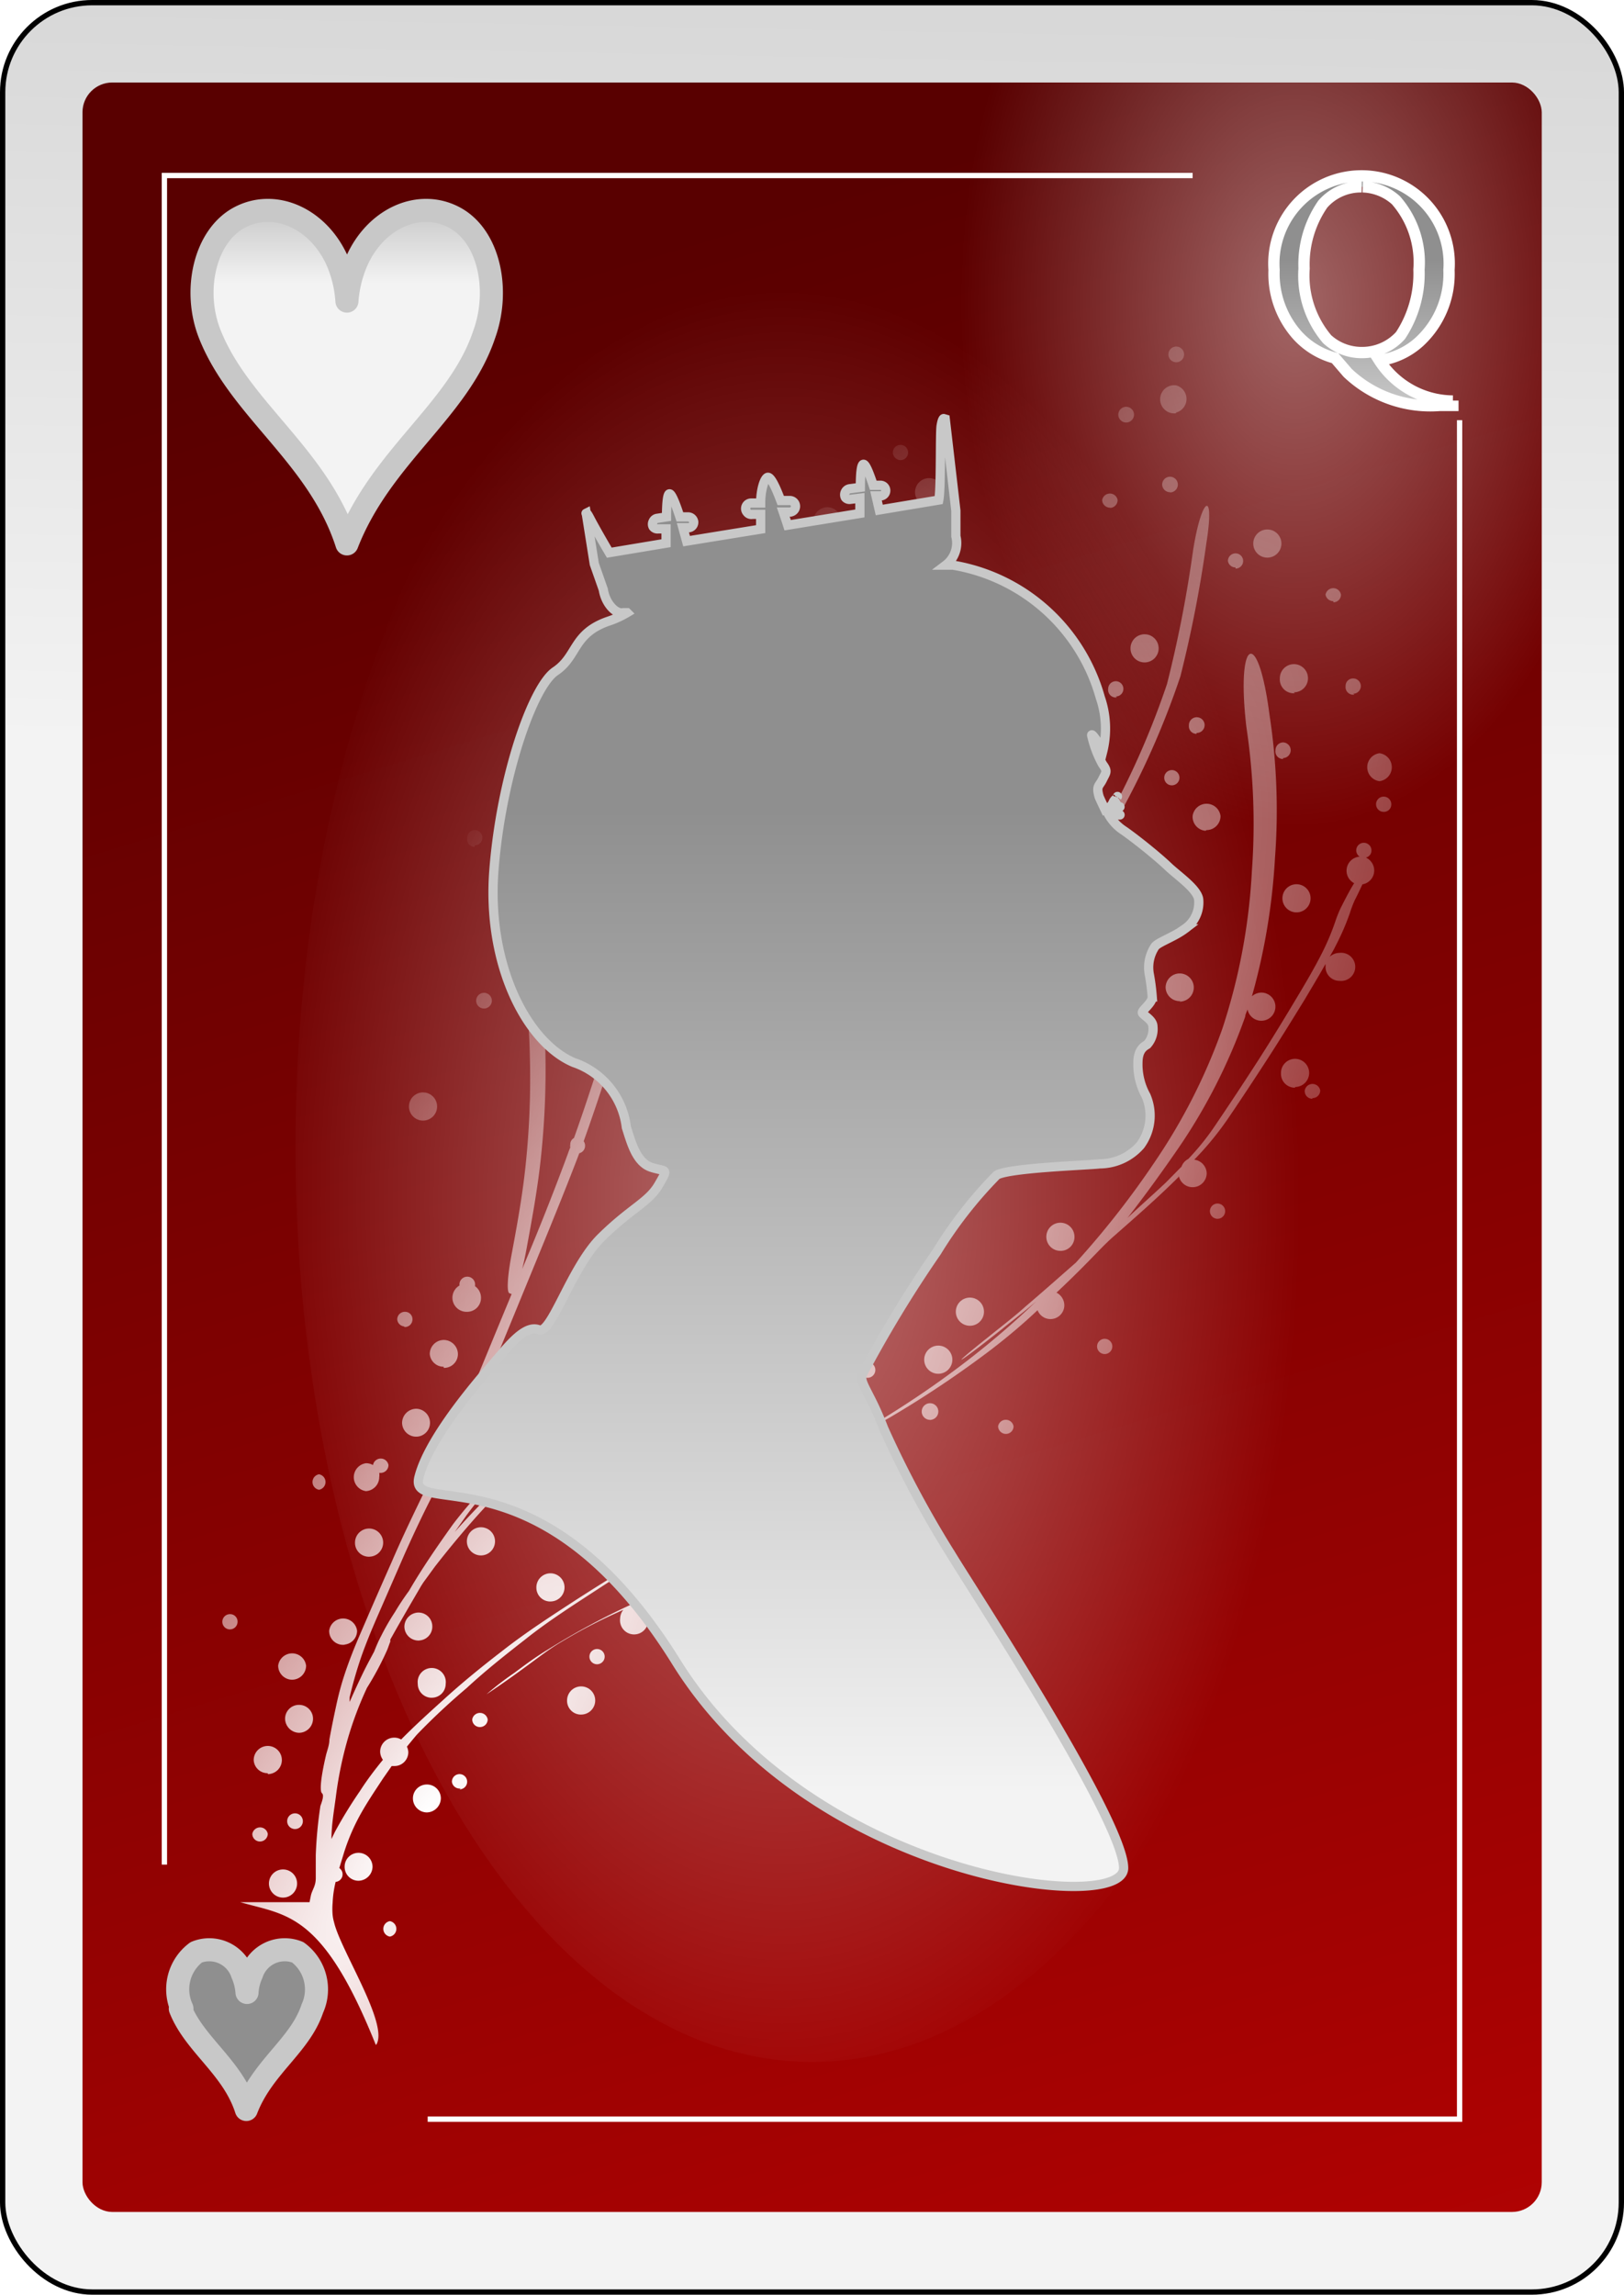 <?xml version="1.0" encoding="UTF-8" standalone="no"?>
<svg
   id="svg2"
   viewBox="0 0 70.38 99.42"
   version="1.1"
   sodipodi:docname="HQ.svg"
   inkscape:version="1.3.2 (091e20e, 2023-11-25, custom)"
   width="70.38"
   height="99.42"
   xmlns:inkscape="http://www.inkscape.org/namespaces/inkscape"
   xmlns:sodipodi="http://sodipodi.sourceforge.net/DTD/sodipodi-0.dtd"
   xmlns:xlink="http://www.w3.org/1999/xlink"
   xmlns="http://www.w3.org/2000/svg"
   xmlns:svg="http://www.w3.org/2000/svg"
   xmlns:rdf="http://www.w3.org/1999/02/22-rdf-syntax-ns#"
   xmlns:cc="http://creativecommons.org/ns#"
   xmlns:dc="http://purl.org/dc/elements/1.1/">
  <sodipodi:namedview
     id="namedview6"
     pagecolor="#ffffff"
     bordercolor="#000000"
     borderopacity="0.25"
     inkscape:showpageshadow="2"
     inkscape:pageopacity="0.0"
     inkscape:pagecheckerboard="0"
     inkscape:deskcolor="#d1d1d1"
     inkscape:zoom="15.285714"
     inkscape:cx="34.90187"
     inkscape:cy="50.210281"
     inkscape:window-width="3840"
     inkscape:window-height="2054"
     inkscape:window-x="-11"
     inkscape:window-y="-11"
     inkscape:window-maximized="1"
     inkscape:current-layer="svg2" />
  <defs
     id="defs6">
    <style
       id="style1">
      .cls-1 {
        filter: url(#filter63625-2-4);
      }

      .cls-2 {
        stroke: #000;
        fill: url(#linear-gradient);
      }

      .cls-2, .cls-6 {
        stroke-miterlimit: 10;
        stroke-width: 0.23px;
      }

      .cls-3 {
        fill: url(#linear-gradient-2);
      }

      .cls-4 {
        opacity: 0.47;
        fill: url(#radial-gradient);
      }

      .cls-4, .cls-5, .cls-7 {
        isolation: isolate;
      }

      .cls-5 {
        opacity: 0.4;
        fill: url(#radial-gradient-2);
      }

      .cls-6 {
        fill: none;
      }

      .cls-11, .cls-6 {
        stroke: #fff;
      }

      .cls-7 {
        opacity: 0.45;
        fill: url(#radial-gradient-3);
      }

      .cls-10, .cls-12, .cls-8 {
        stroke: #c8c8c8;
      }

      .cls-12, .cls-8 {
        stroke-linejoin: round;
        stroke-width: 1px;
      }

      .cls-8 {
        fill: url(#linear-gradient-3);
      }

      .cls-9 {
        fill: url(#radial-gradient-4);
      }

      .cls-10 {
        stroke-width: 0.4px;
        fill-rule: evenodd;
        fill: url(#linear-gradient-4);
      }

      .cls-11 {
        stroke-width: 0.49px;
        fill: url(#linear-gradient-5);
      }

      .cls-12 {
        fill: url(#linear-gradient-6);
      }
    </style>
    <filter
       id="filter63625-2-4"
       name="filter63625-2-4"
       x="-0.129"
       y="-0.091"
       width="1.257"
       height="1.182">
      <feGaussianBlur
         result="feGaussianBlur63627-6-6"
         stdDeviation="3.76"
         id="feGaussianBlur1" />
    </filter>
    <linearGradient
       id="linear-gradient"
       x1="-1200.1"
       y1="-1878.67"
       x2="-1190.62"
       y2="-1364.15"
       gradientTransform="matrix(0.23,0,0,-0.23,314.14,-390.21)"
       gradientUnits="userSpaceOnUse">
      <stop
         offset="0"
         stop-color="#f3f3f3"
         id="stop1" />
      <stop
         offset="1"
         stop-color="#8f8f8f"
         id="stop2" />
    </linearGradient>
    <linearGradient
       id="linear-gradient-2"
       x1="-1676.95"
       y1="-1660.25"
       x2="-1544.66"
       y2="-2097.96"
       gradientTransform="matrix(0.24,0,0,-0.24,429.33,-375.99)"
       gradientUnits="userSpaceOnUse">
      <stop
         offset="0"
         stop-color="#590000"
         id="stop3" />
      <stop
         offset="1"
         stop-color="#bf0303"
         id="stop4" />
    </linearGradient>
    <radialGradient
       id="radial-gradient"
       cx="201.64"
       cy="6254.64"
       r="58.68"
       gradientTransform="matrix(-0.23,0,0,0.21,61.39,-1194.01)"
       gradientUnits="userSpaceOnUse">
      <stop
         offset="0"
         stop-color="#fff"
         id="stop5" />
      <stop
         offset="1"
         stop-color="#fff"
         stop-opacity="0"
         id="stop6" />
    </radialGradient>
    <radialGradient
       id="radial-gradient-2"
       cx="-1233.89"
       cy="-934.92"
       r="63.15"
       gradientTransform="matrix(0.23,0,0,-0.36,346.95,-314.15)"
       xlink:href="#radial-gradient" />
    <radialGradient
       id="radial-gradient-3"
       cx="-434.93"
       cy="987.65"
       r="26.74"
       gradientTransform="matrix(0.84,0,0,-1.48,406.29,1523.1)"
       xlink:href="#radial-gradient" />
    <linearGradient
       id="linear-gradient-3"
       x1="-4881.67"
       y1="-11609.96"
       x2="-4881.67"
       y2="-11546.84"
       gradientTransform="matrix(0.05,0,0,-0.06,276.98,-579.65)"
       xlink:href="#linear-gradient" />
    <radialGradient
       id="radial-gradient-4"
       cx="-192.05"
       cy="1521.39"
       r="25.37"
       gradientTransform="matrix(0.83,0.56,2.15,-3.16,-3086.22,5003.21)"
       xlink:href="#radial-gradient" />
    <linearGradient
       id="linear-gradient-4"
       x1="-1309.61"
       y1="-2239.72"
       x2="-1309.61"
       y2="-2062.8"
       gradientTransform="matrix(0.24,0,0,-0.24,351.8,-450.66)"
       xlink:href="#linear-gradient" />
    <linearGradient
       id="linear-gradient-5"
       x1="-833.86"
       y1="-2000.82"
       x2="-833.86"
       y2="-1954.11"
       gradientTransform="matrix(0.24,0,0,-0.24,263.32,-448.46)"
       xlink:href="#linear-gradient" />
    <linearGradient
       id="linear-gradient-6"
       x1="-2889.85"
       y1="-4959.92"
       x2="-2889.85"
       y2="-4896.82"
       gradientTransform="matrix(0.11,0,0,-0.12,340.8,-573.61)"
       xlink:href="#linear-gradient" />
    <linearGradient
       inkscape:collect="always"
       xlink:href="#linear-gradient"
       id="linearGradient1"
       gradientUnits="userSpaceOnUse"
       gradientTransform="matrix(0.23,0,0,-0.23,314.14,-390.21)"
       x1="-1200.1"
       y1="-1878.67"
       x2="-1190.62"
       y2="-1364.15" />
    <radialGradient
       inkscape:collect="always"
       xlink:href="#radial-gradient"
       id="radialGradient1"
       gradientUnits="userSpaceOnUse"
       gradientTransform="matrix(-0.23,0,0,0.21,61.39,-1194.01)"
       cx="201.64"
       cy="6254.64"
       r="58.68" />
  </defs>
  <title
     id="title6">Queen of Hearts</title>
  <g
     id="queen_heart"
     data-name="queen heart"
     transform="translate(-7.035,-9.305)">
    <g
       id="use72913">
      <g
         id="g70507">
        <rect
           id="rect70511"
           class="cls-2"
           x="7.15"
           y="9.42"
           width="70.15"
           height="99.19"
           rx="3.88"
           ry="3.88"
           style="fill:url(#linearGradient1)" />
        <rect
           id="rect6073"
           class="cls-3"
           x="10.61"
           y="12.88"
           width="63.24"
           height="92.26"
           rx="1.29"
           ry="1.29"
           style="fill:url(#linear-gradient-2)" />
        <rect
           id="rect70515"
           class="cls-4"
           x="10.61"
           y="80.86"
           width="26.55"
           height="24.28"
           rx="0.98"
           ry="0.98"
           style="fill:url(#radialGradient1)" />
        <rect
           id="rect70517"
           class="cls-5"
           x="45.27"
           y="12.88"
           width="28.57"
           height="45.27"
           rx="1.04"
           ry="1.04"
           style="fill:url(#radial-gradient-2)" />
        <path
           id="path70519"
           class="cls-6"
           d="M 25.57,101.12 H 70.29 V 27.51 M 58.72,16.91 H 14.16 v 73.18" />
        <path
           id="path70521"
           class="cls-7"
           d="m 64.6,59 c 0,21.89 -10,39.64 -22.38,39.64 C 29.84,98.64 19.84,80.9 19.84,59 c 0,-21.9 10,-39.64 22.38,-39.64 12.38,0 22.38,17.76 22.38,39.64 z"
           style="fill:url(#radial-gradient-3)" />
      </g>
    </g>
    <g
       id="use74130">
      <g
         id="g74112">
        <path
           id="path74114"
           class="cls-8"
           d="m 14.92,96.33 a 2,2 0 0 1 0.62,-2.44 1.51,1.51 0 0 1 2,0.93 2.47,2.47 0 0 1 0.2,0.81 2.24,2.24 0 0 1 0.2,-0.81 1.51,1.51 0 0 1 2,-0.93 2,2 0 0 1 0.63,2.44 c -0.53,1.6 -2.15,2.52 -2.86,4.37 -0.59,-1.84 -2.24,-2.8 -2.86,-4.37 z"
           style="fill:url(#linear-gradient-3)" />
      </g>
    </g>
    <path
       id="path7066"
       class="cls-9"
       d="m 23.35,97.88 c 0.53,-0.9 -1.57,-4.1 -1.84,-5.3 a 1.7,1.7 0 0 1 -0.06,-0.31 3,3 0 0 1 0,-0.52 4.64,4.64 0 0 1 0.13,-0.91 0.33,0.33 0 0 0 0.16,-0.6 l 0.21,-0.69 a 9.11,9.11 0 0 1 0.6,-1.44 c 0.32,-0.61 0.71,-1.18 1.09,-1.76 l 0.37,-0.53 h 0.11 a 0.6,0.6 0 0 0 0.61,-0.6 0.65,0.65 0 0 0 -0.06,-0.24 c 0.15,-0.18 0.3,-0.37 0.45,-0.54 a 29.36,29.36 0 0 1 2.14,-2 c 0.81,-0.75 1.67,-1.43 2.53,-2.1 1,-0.8 2.12,-1.51 3.21,-2.22 1.09,-0.71 2.08,-1.31 3.13,-2 h 0.15 a 0.61,0.61 0 0 0 0,-1.21 0.61,0.61 0 0 0 -0.61,0.6 0.6,0.6 0 0 0 0.44,0.58 l -0.3,0.17 c -1.28,0.77 -2.55,1.55 -3.81,2.36 -1.09,0.71 -2.19,1.42 -3.22,2.23 -0.87,0.67 -1.72,1.36 -2.53,2.1 -0.62,0.56 -1.24,1.12 -1.83,1.72 a 0.58,0.58 0 0 0 -0.3,-0.08 0.61,0.61 0 0 0 -0.61,0.6 0.62,0.62 0 0 0 0.12,0.36 c -0.36,0.44 -0.7,0.89 -1,1.36 a 19.74,19.74 0 0 0 -1.08,1.76 l -0.15,0.31 c 0,-0.61 0.11,-1.22 0.19,-1.83 a 16.57,16.57 0 0 1 0.52,-2.52 15.31,15.31 0 0 1 0.83,-2.2 13,13 0 0 0 0.87,-1.63 c 0.05,-0.12 0.09,-0.25 0.14,-0.37 v -0.09 c 0.44,-0.79 0.89,-1.56 1.34,-2.33 l 0.09,-0.14 0.51,-0.7 c 0.5,-0.64 1,-1.25 1.54,-1.87 0.68,-0.78 1.4,-1.52 2.12,-2.25 0.72,-0.73 1.68,-1.62 2.54,-2.41 0.86,-0.79 1.87,-1.65 2.8,-2.49 l 3,-2.63 c 1.12,-1 2.21,-2 3.28,-3 l 1.7,-1.65 a 10.71,10.71 0 0 0 1.68,-1.33 c 1.11,-0.94 2.23,-1.86 3.39,-2.74 a 15.89,15.89 0 0 1 2.27,-1.56 l 0.5,-0.22 a 0.57,0.57 0 0 0 0,0.18 0.61,0.61 0 0 0 0.6,0.61 0.6,0.6 0 0 0 0.6,-0.61 0.58,0.58 0 0 0 -0.14,-0.39 c 2.23,-0.16 2.69,-0.49 0.27,-0.33 a 1.82,1.82 0 0 0 -0.57,0.13 h -0.16 a 0.59,0.59 0 0 0 -0.53,0.33 21.16,21.16 0 0 0 -3.41,2.21 C 46.14,58 45,59 43.93,59.9 c -0.46,0.39 -0.76,0.66 -0.94,0.83 L 44.71,59 c 1.25,-1.26 2.43,-2.58 3.58,-3.93 0.71,-0.85 1.39,-1.73 2.06,-2.61 a 0.62,0.62 0 0 0 0.47,0.22 0.6,0.6 0 0 0 0.6,-0.61 0.6,0.6 0 0 0 -0.36,-0.55 c 0.3,-0.41 0.6,-0.81 0.89,-1.22 a 56.29,56.29 0 0 0 3.46,-5.45 35.88,35.88 0 0 0 2.78,-6.24 54,54 0 0 0 1.13,-5.8 c 0.37,-2.33 -0.21,-2 -0.58,0.34 a 53.82,53.82 0 0 1 -1.13,5.79 35.92,35.92 0 0 1 -2.79,6.24 c -0.08,0.15 -0.18,0.29 -0.26,0.44 a 0.33,0.33 0 1 0 -0.33,0.41 h 0.12 a 52.87,52.87 0 0 1 -3,4.63 l -0.6,0.84 a 0.6,0.6 0 0 0 -0.55,0.59 0.5,0.5 0 0 0 0,0.12 c -0.82,1.1 -1.65,2.17 -2.53,3.22 -1.15,1.35 -2.33,2.67 -3.58,3.93 -1.25,1.26 -2.36,2.39 -3.58,3.54 -1.22,1.15 -2.17,2 -3.3,3 -1.13,1 -2,1.75 -3,2.64 -1,0.89 -1.82,1.65 -2.76,2.46 -0.94,0.81 -1.6,1.46 -2.36,2.23 a 0.35,0.35 0 0 0 -0.16,-0.2 c 0.3,-0.31 0.6,-0.61 0.91,-0.91 1,-0.94 2,-1.85 3,-2.8 1.18,-1.11 2.33,-2.25 3.47,-3.4 a 39.09,39.09 0 0 0 3.69,-4.18 46.23,46.23 0 0 0 3.28,-5.4 36,36 0 0 0 2.66,-6.11 41.51,41.51 0 0 0 1.36,-7 54.93,54.93 0 0 0 0.08,-6 0.61,0.61 0 0 0 0.2,-0.45 0.6,0.6 0 0 0 -0.24,-0.48 c 0,-0.25 0,-0.49 0,-0.74 0,-0.42 0,-0.83 0,-1.25 -0.09,-2.35 -0.66,-2 -0.57,0.33 0,0.42 0,0.83 0,1.25 0,0.11 0,0.22 0,0.33 a 0.59,0.59 0 0 0 -0.39,0.56 0.6,0.6 0 0 0 0.43,0.57 c 0,1 0,2.07 0,3.11 A 0.6,0.6 0 0 0 46,41 a 0.61,0.61 0 0 0 0.6,0.61 0.78,0.78 0 0 0 0.22,0 c 0,0.66 0,1.34 -0.1,2 -0.19,1.51 -0.42,3 -0.75,4.51 0,-0.71 0,-1.42 0,-2.13 a 49.81,49.81 0 0 0 -0.37,-5 28,28 0 0 0 -0.68,-3.4 12,12 0 0 0 -0.57,-1.66 1.38,1.38 0 0 0 -0.27,-0.45 c -1.9,-1.71 -2.54,-1.32 -0.62,0.37 a 1.73,1.73 0 0 1 0.27,0.43 9.86,9.86 0 0 1 0.57,1.66 27.92,27.92 0 0 1 0.7,3.39 c 0.22,1.68 0.33,3.36 0.39,5 0,0.93 0,1.87 0,2.81 a 7.87,7.87 0 0 0 0,1.22 1.55,1.55 0 0 0 -0.07,0.23 c -0.39,1.15 -0.82,2.28 -1.31,3.39 a 0.61,0.61 0 0 0 -0.53,-0.3 0.6,0.6 0 0 0 -0.6,0.6 0.61,0.61 0 0 0 0.6,0.61 h 0.12 c -0.29,0.62 -0.6,1.23 -0.94,1.83 a 45.09,45.09 0 0 1 -3.29,5.41 39.09,39.09 0 0 1 -3.62,4.2 c -1.14,1.15 -2.29,2.3 -3.48,3.41 -1,0.94 -2,1.86 -3.05,2.8 l -0.51,0.52 a 0.33,0.33 0 0 0 -0.28,0.28 19.78,19.78 0 0 0 -1.76,2 c -0.67,0.94 -1.33,1.89 -1.91,2.89 -0.22,0.3 -0.42,0.6 -0.61,0.92 a 10,10 0 0 0 -0.58,1 6.43,6.43 0 0 0 -0.32,0.71 v 0 c -0.16,0.3 -0.33,0.61 -0.48,0.92 -0.15,0.31 -0.4,0.84 -0.58,1.26 a 1.55,1.55 0 0 1 0,-0.21 18.09,18.09 0 0 1 0.5,-1.74 c 0.24,-0.68 0.52,-1.34 0.81,-2 l 1.06,-2.43 c 0.49,-1.1 1,-2.17 1.57,-3.23 0.69,-1.31 1.3,-2.66 1.88,-4 0.69,-1.66 1.37,-3.32 2.06,-5 0.69,-1.68 1.41,-3.43 2.07,-5.16 a 0.33,0.33 0 0 0 0.25,-0.32 0.32,0.32 0 0 0 -0.06,-0.2 c 0.65,-1.82 1.24,-3.66 1.8,-5.51 0.65,-2.15 1.21,-4.32 1.65,-6.52 A 42.61,42.61 0 0 0 36.33,39 c -0.08,-2.63 -0.38,-5.25 -0.7,-7.87 -0.2,-1.57 -0.44,-3.14 -0.68,-4.71 A 5.23,5.23 0 0 0 34.59,25 a 0.65,0.65 0 0 0 0.19,0 0.61,0.61 0 0 0 0.61,-0.61 0.61,0.61 0 0 0 -1.21,0 0.59,0.59 0 0 0 0.17,0.42 3.7,3.7 0 0 0 0,1.88 c 0.11,0.69 0.21,1.39 0.32,2.08 a 0.38,0.38 0 0 0 -0.24,-0.08 0.33,0.33 0 1 0 0,0.66 0.34,0.34 0 0 0 0.3,-0.18 q 0.16,1.11 0.3,2.22 c 0,0.19 0.05,0.38 0.07,0.57 a 0.6,0.6 0 1 0 -0.27,1.14 0.61,0.61 0 0 0 0.39,-0.15 c 0.25,2.1 0.46,4.2 0.53,6.31 a 42.8,42.8 0 0 1 -0.53,7.75 c -0.44,2.2 -1,4.37 -1.65,6.52 -0.52,1.7 -1.06,3.4 -1.66,5.08 a 0.31,0.31 0 0 0 -0.16,0.29 0.25,0.25 0 0 0 0,0.12 c -0.05,0.11 -0.09,0.23 -0.13,0.34 q -1,2.7 -2.14,5.36 c -0.69,1.65 -1.37,3.31 -2.07,5 -0.58,1.35 -1.19,2.7 -1.88,4 C 25,74.81 24.48,75.88 24,77 c -0.36,0.81 -0.72,1.63 -1.07,2.44 -0.35,0.81 -0.58,1.33 -0.82,2 -0.24,0.67 -0.37,1.14 -0.5,1.74 -0.13,0.6 -0.21,1 -0.3,1.49 0,0.22 -0.08,0.43 -0.14,0.65 -0.25,1.06 -0.28,1.6 -0.18,1.68 0.1,0.08 0,0.36 -0.07,0.55 a 18.73,18.73 0 0 0 -0.2,2.13 c 0,0.33 0,0.66 0,1 0,0.34 -0.15,0.49 -0.21,0.74 l -0.06,0.3 h -3 c 2,0.58 3.56,0.41 5.87,6.18 z m 0.58,-4.67 a 0.34,0.34 0 0 0 0,-0.67 0.34,0.34 0 0 0 0,0.67 z M 19.3,91.52 a 0.61,0.61 0 0 0 0.61,-0.61 0.61,0.61 0 1 0 -0.61,0.61 z m 3.27,-0.73 a 0.62,0.62 0 0 0 0.61,-0.61 0.61,0.61 0 0 0 -0.61,-0.6 0.6,0.6 0 0 0 -0.6,0.6 0.6,0.6 0 0 0 0.6,0.61 z m -4.27,-1.7 a 0.34,0.34 0 0 0 0.34,-0.33 0.34,0.34 0 0 0 -0.67,0 0.33,0.33 0 0 0 0.33,0.33 z m 1.52,-0.54 a 0.34,0.34 0 1 0 -0.34,-0.34 0.34,0.34 0 0 0 0.34,0.34 z m 5.71,-0.72 a 0.62,0.62 0 0 0 0.61,-0.61 0.6,0.6 0 0 0 -0.61,-0.6 0.6,0.6 0 0 0 -0.6,0.6 0.61,0.61 0 0 0 0.6,0.61 z m 1.42,-1 A 0.33,0.33 0 1 0 26.62,86.5 0.33,0.33 0 0 0 27,86.79 Z m -8.31,-0.66 a 0.61,0.61 0 1 0 -0.61,-0.6 0.6,0.6 0 0 0 0.61,0.56 z M 20,84.38 a 0.61,0.61 0 0 0 0.6,-0.61 0.6,0.6 0 0 0 -0.6,-0.6 0.6,0.6 0 0 0 -0.61,0.6 0.62,0.62 0 0 0 0.61,0.61 z m 7.83,-0.25 a 0.33,0.33 0 0 0 0.34,-0.33 0.34,0.34 0 0 0 -0.67,0 0.33,0.33 0 0 0 0.36,0.33 z m 4.39,-0.54 a 0.61,0.61 0 1 0 -0.61,-0.61 0.6,0.6 0 0 0 0.64,0.61 z m -6.47,-0.73 a 0.6,0.6 0 0 0 0.6,-0.6 0.61,0.61 0 1 0 -1.21,0 0.6,0.6 0 0 0 0.64,0.6 z m 2.37,-0.15 c 0,0 0.71,-0.46 1.82,-1.28 0.48,-0.35 0.94,-0.71 1.44,-1 a 22.34,22.34 0 0 1 2.21,-1.17 l 0.46,-0.21 a 0.63,0.63 0 0 0 -0.14,0.38 0.61,0.61 0 1 0 1.21,0 0.59,0.59 0 0 0 -0.57,-0.59 c 0.53,-0.23 1.06,-0.47 1.6,-0.67 0.54,-0.2 1.21,-0.49 1.81,-0.72 l 0.78,-0.29 c 2.39,-0.92 3,-1.28 0.62,-0.37 l -0.78,0.3 -1.82,0.72 c -0.87,0.34 -1.72,0.72 -2.56,1.1 a 32.55,32.55 0 0 0 -3.43,1.87 c -0.5,0.3 -1,0.67 -1.44,1 a 13.37,13.37 0 0 0 -1.21,0.93 z M 19.7,82.08 a 0.61,0.61 0 0 0 0.6,-0.61 0.61,0.61 0 0 0 -1.21,0 0.61,0.61 0 0 0 0.64,0.61 z m 13.21,-0.67 a 0.33,0.33 0 1 0 -0.33,-0.33 0.33,0.33 0 0 0 0.36,0.33 z m -11,-0.85 a 0.6,0.6 0 0 0 0.6,-0.6 0.61,0.61 0 0 0 -1.21,0 0.6,0.6 0 0 0 0.7,0.6 z m 3.26,-0.18 a 0.6,0.6 0 0 0 0.6,-0.6 0.6,0.6 0 0 0 -0.6,-0.61 0.62,0.62 0 0 0 -0.61,0.61 0.61,0.61 0 0 0 0.67,0.6 z M 17,79.9 A 0.33,0.33 0 0 0 17.33,79.57 0.32,0.32 0 0 0 17,79.24 0.33,0.33 0 0 0 16.67,79.57 0.33,0.33 0 0 0 17,79.9 Z m 21.11,-1.15 a 0.34,0.34 0 0 0 0,-0.67 0.34,0.34 0 0 0 0,0.67 z m -7.22,-0.06 a 0.61,0.61 0 1 0 -0.61,-0.61 0.6,0.6 0 0 0 0.64,0.61 z m 10.67,-0.54 a 0.34,0.34 0 1 0 0,-0.67 v 0 a 0.6,0.6 0 0 0 -0.42,-1 0.61,0.61 0 1 0 0,1.21 h 0.17 a 0.33,0.33 0 0 0 0.28,0.51 z m 2.09,-1.4 a 0.61,0.61 0 1 0 -0.61,-0.6 0.6,0.6 0 0 0 0.64,0.6 z m -20.62,0 a 0.61,0.61 0 1 0 -0.61,-0.6 0.6,0.6 0 0 0 0.64,0.6 z m 4.77,-0.06 a 0.61,0.61 0 1 0 0,-1.21 0.61,0.61 0 0 0 0,1.21 z m 17.39,-0.06 a 0.33,0.33 0 1 0 -0.33,-0.33 0.33,0.33 0 0 0 0.36,0.33 z m -13,-0.42 a 0.34,0.34 0 0 0 0,-0.67 0.34,0.34 0 0 0 0,0.67 z m -5.54,-0.4 0.6,-0.85 a 16.79,16.79 0 0 1 1.2,-1.45 0.41,0.41 0 0 0 0.21,0.15 c -0.65,0.66 -1.3,1.32 -1.9,2 l -0.11,0.12 z m 11.5,-0.91 2,-1.1 1.5,-0.82 h 0.16 a 0.6,0.6 0 0 0 0.58,-0.45 l 2.08,-1.18 -2.07,1.16 a 0.51,0.51 0 0 0 0,-0.13 0.61,0.61 0 1 0 -0.8,0.57 l -0.48,0.26 -2.93,1.69 z M 46,74.82 a 0.34,0.34 0 0 0 0,-0.67 0.34,0.34 0 0 0 0,0.67 z M 22.86,73.91 a 0.61,0.61 0 0 0 0.61,-0.61 0.58,0.58 0 0 0 0,-0.18 h 0.06 a 0.34,0.34 0 0 0 0.34,-0.34 0.34,0.34 0 0 0 -0.67,0 0.61,0.61 0 0 0 -0.3,-0.08 0.61,0.61 0 0 0 0,1.21 z m -2,-0.06 a 0.34,0.34 0 0 0 0,-0.67 0.34,0.34 0 0 0 0,0.67 z m 4.21,-2.3 a 0.6,0.6 0 0 0 0.6,-0.6 0.61,0.61 0 0 0 -0.6,-0.61 0.62,0.62 0 0 0 -0.61,0.61 0.61,0.61 0 0 0 0.59,0.6 z m 25.56,-0.12 a 0.33,0.33 0 0 0 0.33,-0.33 0.34,0.34 0 0 0 -0.67,0 0.34,0.34 0 0 0 0.32,0.33 z M 44.72,71.22 45.63,70.7 A 45.33,45.33 0 0 0 50,67.77 c 0.7,-0.54 1.38,-1.11 2,-1.7 a 0.6,0.6 0 0 0 1.16,-0.2 0.62,0.62 0 0 0 -0.34,-0.56 c 0.48,-0.45 0.94,-0.9 1.4,-1.37 0.46,-0.47 0.66,-0.69 1,-1 v 0 c 1,-0.88 2,-1.75 2.9,-2.65 v -0.05 a 0.61,0.61 0 0 0 1.21,-0.09 0.61,0.61 0 0 0 -0.54,-0.6 13.4,13.4 0 0 0 1.51,-1.85 c 0.57,-0.84 1.13,-1.69 1.68,-2.54 0.55,-0.85 1.08,-1.71 1.61,-2.57 0.3,-0.51 0.6,-1 0.89,-1.52 0,0 0,0.08 0,0.12 a 0.6,0.6 0 0 0 0.6,0.61 0.61,0.61 0 1 0 0,-1.21 0.63,0.63 0 0 0 -0.42,0.17 c 0.08,-0.15 0.17,-0.29 0.24,-0.44 a 10.83,10.83 0 0 0 0.63,-1.44 5.37,5.37 0 0 1 0.21,-0.56 c 0.14,-0.27 0.25,-0.51 0.34,-0.7 a 0.61,0.61 0 0 0 0.51,-0.6 0.62,0.62 0 0 0 -0.36,-0.56 0.31,0.31 0 0 0 0.24,-0.31 0.33,0.33 0 1 0 -0.66,0 0.33,0.33 0 0 0 0.15,0.27 0.61,0.61 0 0 0 -0.24,1.15 c -0.18,0.29 -0.37,0.65 -0.6,1.11 a 5.42,5.42 0 0 0 -0.22,0.56 10.59,10.59 0 0 1 -0.61,1.43 c -0.4,0.78 -0.85,1.52 -1.3,2.27 -0.45,0.75 -0.99,1.63 -1.54,2.48 -0.55,0.85 -1.11,1.7 -1.68,2.54 a 11,11 0 0 1 -1.24,1.56 0.59,0.59 0 0 0 -0.29,0.33 l -0.68,0.69 c -0.55,0.52 -1.1,1 -1.66,1.53 0.78,-1 1.5,-2 2.19,-3 A 24.58,24.58 0 0 0 61,53.35 c 0,-0.1 0.07,-0.21 0.1,-0.31 a 0.61,0.61 0 1 0 0.6,-0.73 0.63,0.63 0 0 0 -0.41,0.16 27.8,27.8 0 0 0 1,-6 27.45,27.45 0 0 0 -0.24,-6.21 c -0.5,-3.85 -1.45,-3.31 -1,0.54 a 28.16,28.16 0 0 1 0.24,6.22 26.15,26.15 0 0 1 -1.28,6.85 25.17,25.17 0 0 1 -2.92,5.76 38.24,38.24 0 0 1 -3.43,4.38 c -0.72,0.63 -1.44,1.27 -2.17,1.89 -0.52,0.47 -1.08,0.89 -1.62,1.33 -1.91,1.52 -1.31,1.17 0.6,-0.35 0.49,-0.4 1,-0.78 1.48,-1.2 a 36.9,36.9 0 0 1 -3,2.58 40.92,40.92 0 0 1 -4.27,2.88 z m -3.35,-0.15 a 0.34,0.34 0 0 0 0,-0.67 0.34,0.34 0 0 0 0,0.67 z m 6,-0.25 a 0.36,0.36 0 1 0 -0.06,0 c 0,0 0.07,0.01 0.09,0 z M 34,70.64 a 0.61,0.61 0 0 0 0.61,-0.6 0.6,0.6 0 0 0 -0.61,-0.6 0.6,0.6 0 0 0 -0.6,0.6 0.6,0.6 0 0 0 0.6,0.6 z m 1.84,-0.18 a 0.33,0.33 0 1 0 -0.33,-0.33 0.34,0.34 0 0 0 0.33,0.33 z M 44.62,69 A 0.34,0.34 0 1 0 44.29,68.67 0.33,0.33 0 0 0 44.62,69 Z m 3,-0.18 a 0.61,0.61 0 1 0 0,-1.21 0.61,0.61 0 0 0 0,1.21 z M 26.27,68.57 a 0.6,0.6 0 0 0 0.61,-0.6 0.62,0.62 0 0 0 -0.61,-0.61 0.61,0.61 0 0 0 -0.61,0.61 0.6,0.6 0 0 0 0.6,0.55 z m 28.64,-0.6 a 0.33,0.33 0 1 0 0,-0.66 0.33,0.33 0 1 0 0,0.66 z M 33.58,67.8 a 0.61,0.61 0 1 0 -0.61,-0.61 0.6,0.6 0 0 0 0.61,0.61 z m -9,-1 a 0.33,0.33 0 0 0 0.33,-0.33 0.32,0.32 0 0 0 -0.33,-0.33 0.33,0.33 0 0 0 -0.33,0.33 0.33,0.33 0 0 0 0.28,0.3 z m 24.41,-0.06 a 0.61,0.61 0 1 0 0,-1.21 0.61,0.61 0 0 0 0,1.21 z m -21.71,-0.6 a 0.6,0.6 0 0 0 0.6,-0.61 0.61,0.61 0 0 0 -0.26,-0.5 0.51,0.51 0 0 0 0,-0.13 0.34,0.34 0 0 0 -0.67,0 0.3,0.3 0 0 0 0,0.1 0.61,0.61 0 0 0 0.29,1.14 z m 13.06,-0.55 a 0.6,0.6 0 0 0 0.6,-0.6 0.6,0.6 0 0 0 -0.6,-0.61 0.62,0.62 0 0 0 -0.61,0.61 0.61,0.61 0 0 0 0.56,0.57 z M 29.2,65.37 c 0.14,0 0.42,-0.69 0.65,-1.94 0.23,-1.25 0.47,-2.54 0.61,-3.82 a 36,36 0 0 0 0.21,-4.76 30.24,30.24 0 0 0 -0.34,-3.55 23.89,23.89 0 0 0 -0.44,-2.36 7.25,7.25 0 0 0 -0.29,-0.9 c -1,-2.33 -1.7,-1.95 -0.62,0.36 a 5.73,5.73 0 0 1 0.28,0.89 21.54,21.54 0 0 1 0.46,2.37 27.92,27.92 0 0 1 0.28,3.51 35.88,35.88 0 0 1 -0.2,4.75 c -0.14,1.28 -0.37,2.55 -0.61,3.82 -0.2,1.1 -0.18,1.61 -0.06,1.6 z m 12.92,0 a 0.33,0.33 0 1 0 -0.33,-0.33 0.34,0.34 0 0 0 0.28,0.28 z m -9.91,-0.24 a 0.33,0.33 0 0 0 0.33,-0.33 0.34,0.34 0 0 0 -0.67,0 0.34,0.34 0 0 0 0.29,0.28 z m 4,-1.09 a 0.61,0.61 0 0 0 0,-1.21 0.61,0.61 0 1 0 0,1.21 z M 53,63.5 a 0.6,0.6 0 0 0 0.6,-0.6 0.61,0.61 0 1 0 -0.6,0.6 z m 6.8,-1.39 a 0.33,0.33 0 1 0 -0.33,-0.33 0.33,0.33 0 0 0 0.33,0.33 z M 48.28,59.27 a 0.61,0.61 0 1 0 -0.61,-0.6 0.6,0.6 0 0 0 0.61,0.6 z m 6.44,-1 a 0.34,0.34 0 0 0 0.34,-0.33 0.34,0.34 0 0 0 -0.34,-0.33 0.33,0.33 0 0 0 -0.34,0.33 0.34,0.34 0 0 0 0.34,0.36 z M 25.29,57.85 a 0.61,0.61 0 1 0 0,-1.21 0.61,0.61 0 0 0 0,1.21 z M 40.6,57.61 A 0.61,0.61 0 1 0 40,57 a 0.6,0.6 0 0 0 0.6,0.64 z m 23.31,-0.73 a 0.33,0.33 0 0 0 0.34,-0.33 0.34,0.34 0 0 0 -0.67,0 0.33,0.33 0 0 0 0.33,0.36 z M 63.16,56.4 a 0.61,0.61 0 1 0 -0.61,-0.6 0.6,0.6 0 0 0 0.61,0.63 z M 44.34,56.22 a 0.61,0.61 0 0 0 0.61,-0.61 0.61,0.61 0 1 0 -1.21,0 0.6,0.6 0 0 0 0.6,0.64 z m -10,-0.67 a 0.61,0.61 0 1 0 0,-1.21 0.61,0.61 0 0 0 0,1.21 z M 28,53 A 0.34,0.34 0 1 0 27.67,52.66 0.34,0.34 0 0 0 28,53 Z m 3.48,-0.12 a 0.61,0.61 0 1 0 0,-1.21 0.61,0.61 0 0 0 0,1.21 z M 58.15,52.7 a 0.61,0.61 0 1 0 -0.6,-0.61 0.61,0.61 0 0 0 0.64,0.59 z M 35.2,52.09 a 0.33,0.33 0 1 0 0,-0.66 0.33,0.33 0 1 0 0,0.66 z m 8.38,-2.54 a 0.61,0.61 0 0 0 0,-1.21 0.61,0.61 0 1 0 0,1.21 z m 7.14,-0.06 a 0.6,0.6 0 0 0 0.6,-0.6 0.61,0.61 0 1 0 -1.21,0 0.6,0.6 0 0 0 0.65,0.58 z M 63.3,48.83 a 0.61,0.61 0 0 0 0,-1.21 0.61,0.61 0 1 0 0,1.21 z M 33.05,48.34 a 0.6,0.6 0 0 0 0.61,-0.6 0.61,0.61 0 1 0 -0.61,0.6 z m 15.37,-0.06 a 0.61,0.61 0 0 0 0.61,-0.6 0.62,0.62 0 0 0 -0.61,-0.61 0.61,0.61 0 0 0 -0.61,0.61 0.6,0.6 0 0 0 0.65,0.58 z M 36.33,46.93 a 0.33,0.33 0 0 0 0,-0.66 0.33,0.33 0 1 0 0,0.66 z m -8.72,-1 A 0.33,0.33 0 1 0 27.28,45.6 0.34,0.34 0 0 0 27.61,46 Z m 22,-0.12 a 0.33,0.33 0 1 0 -0.33,-0.33 0.34,0.34 0 0 0 0.29,0.36 z m 9.71,-0.54 a 0.61,0.61 0 0 0 0.61,-0.61 0.61,0.61 0 0 0 -1.21,0 0.61,0.61 0 0 0 0.56,0.64 z M 43.22,45 a 0.34,0.34 0 0 0 0,-0.67 0.34,0.34 0 0 0 0,0.67 z M 67,44.48 A 0.32,0.32 0 0 0 67.33,44.15 0.33,0.33 0 0 0 67,43.82 0.33,0.33 0 0 0 66.67,44.15 0.33,0.33 0 0 0 67,44.48 Z M 44,44.36 a 0.61,0.61 0 0 0 0,-1.21 0.61,0.61 0 1 0 0,1.21 z m 9.68,-0.18 a 0.61,0.61 0 1 0 -0.61,-0.61 0.6,0.6 0 0 0 0.59,0.61 z m 4.14,-0.85 A 0.33,0.33 0 1 0 57.49,43 0.33,0.33 0 0 0 57.8,43.33 Z m 9,-0.18 a 0.61,0.61 0 0 0 0,-1.21 0.61,0.61 0 0 0 0,1.21 z m -32,0 a 0.33,0.33 0 0 0 0.27,-0.33 0.34,0.34 0 1 0 -0.67,0 0.33,0.33 0 0 0 0.33,0.33 z m 27.82,-1 a 0.34,0.34 0 0 0 0.33,-0.34 0.34,0.34 0 0 0 -0.33,-0.34 0.34,0.34 0 0 0 -0.33,0.34 0.33,0.33 0 0 0 0.33,0.38 z M 38.42,41.54 A 0.61,0.61 0 0 0 39,41 a 0.61,0.61 0 0 0 -1.21,0 0.61,0.61 0 0 0 0.63,0.58 z m 20.47,-0.48 a 0.34,0.34 0 1 0 -0.33,-0.33 0.33,0.33 0 0 0 0.33,0.37 z m -10,-0.85 a 0.6,0.6 0 0 0 0.6,-0.61 v 0 a 0.37,0.37 0 0 0 0.15,0 0.33,0.33 0 1 0 0,-0.66 0.33,0.33 0 0 0 -0.32,0.24 0.6,0.6 0 0 0 -0.43,-0.18 0.61,0.61 0 0 0 0,1.21 z m 6.5,-0.73 a 0.33,0.33 0 1 0 -0.33,-0.33 0.33,0.33 0 0 0 0.38,0.37 z m 10.29,-0.12 a 0.33,0.33 0 0 0 0.33,-0.33 0.33,0.33 0 0 0 -0.33,-0.33 0.32,0.32 0 0 0 -0.33,0.33 0.33,0.33 0 0 0 0.38,0.37 z M 63.1,39.3 a 0.61,0.61 0 1 0 -0.6,-0.6 0.6,0.6 0 0 0 0.65,0.64 z M 37.82,39.12 a 0.61,0.61 0 0 0 0,-1.21 0.61,0.61 0 1 0 0,1.21 z M 43,38.5 a 0.62,0.62 0 0 0 0.61,-0.61 0.6,0.6 0 0 0 -0.61,-0.6 0.59,0.59 0 0 0 -0.56,0.39 0.33,0.33 0 0 0 -0.1,0.24 0.35,0.35 0 0 0 0.14,0.27 A 0.62,0.62 0 0 0 43,38.5 Z M 56.56,38 a 0.61,0.61 0 1 0 0,-1.21 0.61,0.61 0 0 0 0,1.21 z M 34.24,37.39 a 0.6,0.6 0 0 0 0.61,-0.6 0.62,0.62 0 0 0 -0.61,-0.61 0.6,0.6 0 0 0 -0.6,0.61 0.59,0.59 0 0 0 0.6,0.55 z m 10.19,-1.87 a 0.33,0.33 0 0 0 0.33,-0.33 0.32,0.32 0 0 0 -0.33,-0.33 0.33,0.33 0 0 0 -0.33,0.33 0.33,0.33 0 0 0 0.33,0.28 z M 64.82,35.4 a 0.33,0.33 0 0 0 0.33,-0.33 0.34,0.34 0 0 0 -0.67,0 0.34,0.34 0 0 0 0.34,0.28 z M 37.17,35.34 A 0.34,0.34 0 1 0 36.84,35 a 0.34,0.34 0 0 0 0.33,0.29 z m 23.41,-1.4 a 0.33,0.33 0 1 0 -0.33,-0.33 0.33,0.33 0 0 0 0.33,0.28 z m 1.3,-0.48 a 0.61,0.61 0 1 0 0,-1.21 0.61,0.61 0 0 0 0,1.21 z M 40.14,32.73 a 0.33,0.33 0 0 0 0.33,-0.33 0.33,0.33 0 0 0 -0.33,-0.33 0.34,0.34 0 0 0 -0.34,0.33 0.34,0.34 0 0 0 0.34,0.28 z m 2.75,-0.24 a 0.6,0.6 0 0 0 0.6,-0.6 0.61,0.61 0 0 0 -0.6,-0.61 0.62,0.62 0 0 0 -0.61,0.61 0.6,0.6 0 0 0 0.61,0.55 z m -5.2,-1 a 0.61,0.61 0 1 0 -0.61,-0.61 0.6,0.6 0 0 0 0.61,0.6 z m 17.45,-0.18 a 0.34,0.34 0 0 0 0.33,-0.34 0.34,0.34 0 0 0 -0.67,0 0.34,0.34 0 0 0 0.34,0.33 z M 47.3,31.24 a 0.6,0.6 0 0 0 0.61,-0.6 0.61,0.61 0 1 0 -0.61,0.6 z m 10.44,-0.6 a 0.34,0.34 0 1 0 -0.34,-0.34 0.34,0.34 0 0 0 0.34,0.33 z m -11.68,-1.4 a 0.33,0.33 0 1 0 -0.33,-0.33 0.34,0.34 0 0 0 0.33,0.33 z m -13,-0.18 a 0.61,0.61 0 0 0 0.6,-0.61 0.6,0.6 0 0 0 -0.6,-0.6 0.61,0.61 0 0 0 -0.61,0.6 0.62,0.62 0 0 0 0.64,0.61 z m 22.77,-1.45 a 0.34,0.34 0 1 0 -0.33,-0.33 0.34,0.34 0 0 0 0.36,0.33 z M 58,27.18 A 0.61,0.61 0 0 0 58,26 0.61,0.61 0 1 0 58,27.21 Z M 32.26,26.27 a 0.33,0.33 0 1 0 -0.33,-0.33 0.33,0.33 0 0 0 0.34,0.33 z M 58,25 A 0.34,0.34 0 1 0 57.67,24.66 0.34,0.34 0 0 0 58,25 Z M 41.32,24.07 a 0.34,0.34 0 1 0 -0.33,-0.33 0.33,0.33 0 0 0 0.37,0.34 z m -8.53,-1.63 a 0.34,0.34 0 1 0 0,-0.67 0.34,0.34 0 0 0 0,0.67 z m 1.69,-1.21 a 0.34,0.34 0 1 0 0,-0.67 0.34,0.34 0 0 0 0,0.67 z"
       style="fill:url(#radial-gradient-4)" />
    <g
       id="use81510">
      <path
         id="path72947"
         class="cls-10"
         d="m 47.93,27.44 c 0,0 -0.06,0 -0.11,0.32 -0.05,0.32 0,2.7 -0.1,3.21 L 45.14,31.4 45,30.79 h 0.21 a 0.23,0.23 0 0 0 0.21,-0.25 0.23,0.23 0 0 0 -0.25,-0.21 v 0 h -0.29 c -0.16,-0.48 -0.33,-0.93 -0.43,-0.91 -0.1,0.02 -0.13,0.49 -0.13,1 l -0.46,0.06 a 0.25,0.25 0 0 0 -0.19,0.14 0.26,0.26 0 0 0 0,0.24 0.23,0.23 0 0 0 0.22,0.08 l 0.41,-0.05 c 0,0.36 0,0.66 0,0.66 l -3.13,0.51 c 0,0 -0.08,-0.25 -0.19,-0.57 h 0.28 a 0.25,0.25 0 0 0 0,-0.5 v 0 h -0.39 c -0.2,-0.53 -0.44,-1.07 -0.58,-1 C 40.15,30.06 40,30.54 40,31.1 h -0.42 a 0.24,0.24 0 0 0 -0.17,0.4 0.23,0.23 0 0 0 0.23,0.09 H 40 c 0,0.36 0,0.64 0,0.64 l -3.21,0.52 -0.16,-0.58 h 0.26 A 0.24,0.24 0 0 0 37.1,31.92 0.25,0.25 0 0 0 36.84,31.7 v 0 H 36.5 c -0.16,-0.49 -0.35,-1 -0.45,-1 -0.1,0 -0.13,0.52 -0.13,1 l -0.39,0.06 a 0.23,0.23 0 0 0 -0.19,0.14 0.24,0.24 0 0 0 0,0.23 0.24,0.24 0 0 0 0.22,0.09 h 0.34 c 0,0.35 0,0.62 0,0.62 l -2.46,0.41 c -0.26,-0.44 -0.66,-1.14 -0.81,-1.43 -0.15,-0.29 -0.17,-0.29 -0.19,-0.28 -0.02,0.01 0,0 0,0 l 0.35,2.2 0.39,1.11 c 0.1,0.63 0.56,1.08 0.87,1 h 0.16 a 4.12,4.12 0 0 1 -0.84,0.38 c -1.52,0.54 -1.3,1.51 -2.27,2.16 -0.97,0.65 -2.34,4.53 -2.66,8.61 -0.32,4.08 1.41,7.47 3.46,8.34 a 3.39,3.39 0 0 1 2.28,2.81 c 0.21,0.65 0.43,1.52 1.08,1.73 0.65,0.21 0.76,0 0.32,0.76 -0.44,0.76 -1.19,1 -2.49,2.28 -1.3,1.28 -2.16,4.22 -2.7,4 -0.54,-0.22 -1.19,0.54 -1.74,1.19 -0.55,0.65 -3,3.36 -3.46,5.2 -0.46,1.84 5.3,-1.41 11.15,8 5.85,9.41 19.39,10.99 19.39,8.93 0,-2.06 -6.58,-12.1 -7.48,-13.59 a 45.33,45.33 0 0 1 -2.92,-5.46 c -0.57,-1.49 -1,-1.9 -0.95,-2.28 a 52.23,52.23 0 0 1 3.25,-5.36 18.44,18.44 0 0 1 2.6,-3.33 c 0.52,-0.32 4,-0.43 4.47,-0.49 a 2.35,2.35 0 0 0 1.76,-0.81 2.17,2.17 0 0 0 0.24,-2.14 2.8,2.8 0 0 1 -0.35,-1.43 c 0,-0.57 0.27,-0.71 0.4,-0.79 A 1,1 0 0 0 57,53.78 c 0,-0.3 -0.44,-0.49 -0.46,-0.6 -0.02,-0.11 0.43,-0.41 0.43,-0.68 a 9.36,9.36 0 0 0 -0.13,-1 1.63,1.63 0 0 1 0.24,-1.17 c 0.11,-0.19 0.84,-0.43 1.3,-0.78 a 1.38,1.38 0 0 0 0.6,-1.3 c -0.09,-0.46 -0.9,-1 -1.33,-1.41 -0.43,-0.41 -1.33,-1.14 -1.9,-1.54 a 2,2 0 0 1 -0.67,-0.71 h 0.15 c 0.15,0 0.43,0.06 0.32,0 -0.11,-0.06 -0.14,0 -0.27,0 -0.13,0 -0.06,-0.12 0,-0.15 0.06,-0.03 0.4,-0.22 0.26,-0.17 -0.14,0.05 -0.23,0 -0.17,-0.1 A 0.86,0.86 0 0 1 55.54,44 0.75,0.75 0 0 0 55.28,44.19 c 0,0 0.07,-0.21 0.14,-0.29 a 0.36,0.36 0 0 0 -0.15,0.18 0.61,0.61 0 0 1 -0.34,0.31 c -0.07,-0.15 -0.16,-0.33 -0.26,-0.56 -0.14,-0.49 0,-0.45 0.15,-0.76 0.15,-0.31 0.23,-0.34 0,-0.65 a 4.66,4.66 0 0 1 -0.46,-1.19 c -0.11,-0.34 0.39,0.39 0.46,0.65 a 4.12,4.12 0 0 0 -0.1,-2.35 8,8 0 0 0 -6.39,-5.74 h -0.31 a 1.2,1.2 0 0 0 0.44,-1.25 V 31.43 L 48,27.46 v 0 z m 7.52,16.39 v 0 c 0,0 0.03,-0.04 0,0 z"
         style="fill:url(#linear-gradient-4)" />
    </g>
    <path
       id="use81662"
       class="cls-11"
       d="m 70,26.68 a 3.83,3.83 0 0 1 -3.19,-1.76 3.21,3.21 0 0 0 1.74,-0.81 4,4 0 0 0 1.28,-3.11 3.8,3.8 0 1 0 -7.58,0 4,4 0 0 0 1,2.82 3.36,3.36 0 0 0 1.64,1 l 0.55,0.64 a 5.2,5.2 0 0 0 4,1.41 H 70 V 26.66 M 66.09,17.4 a 2.25,2.25 0 0 1 1.44,0.58 4.08,4.08 0 0 1 1,3 4.87,4.87 0 0 1 -0.8,2.86 2.24,2.24 0 0 1 -1.67,0.74 2.21,2.21 0 0 1 -1.51,-0.58 4.26,4.26 0 0 1 -1,-3.06 4.58,4.58 0 0 1 0.81,-2.79 2.18,2.18 0 0 1 1.69,-0.75"
       style="fill:url(#linear-gradient-5)" />
    <g
       id="use81684">
      <g
         id="g31534">
        <path
           id="path31538"
           class="cls-12"
           d="m 16.13,23.79 c -0.75,-1.88 -0.23,-4.27 1.3,-5.07 1.53,-0.8 3.43,0.06 4.24,1.93 a 5.27,5.27 0 0 1 0.4,1.7 5.29,5.29 0 0 1 0.41,-1.7 c 0.81,-1.87 2.7,-2.73 4.23,-1.93 1.53,0.8 2,3.16 1.31,5.07 -1.11,3.32 -4.46,5.25 -5.95,9.08 -1.22,-3.81 -4.64,-5.81 -5.94,-9.08 z"
           style="fill:url(#linear-gradient-6)" />
      </g>
    </g>
  </g>
</svg>
